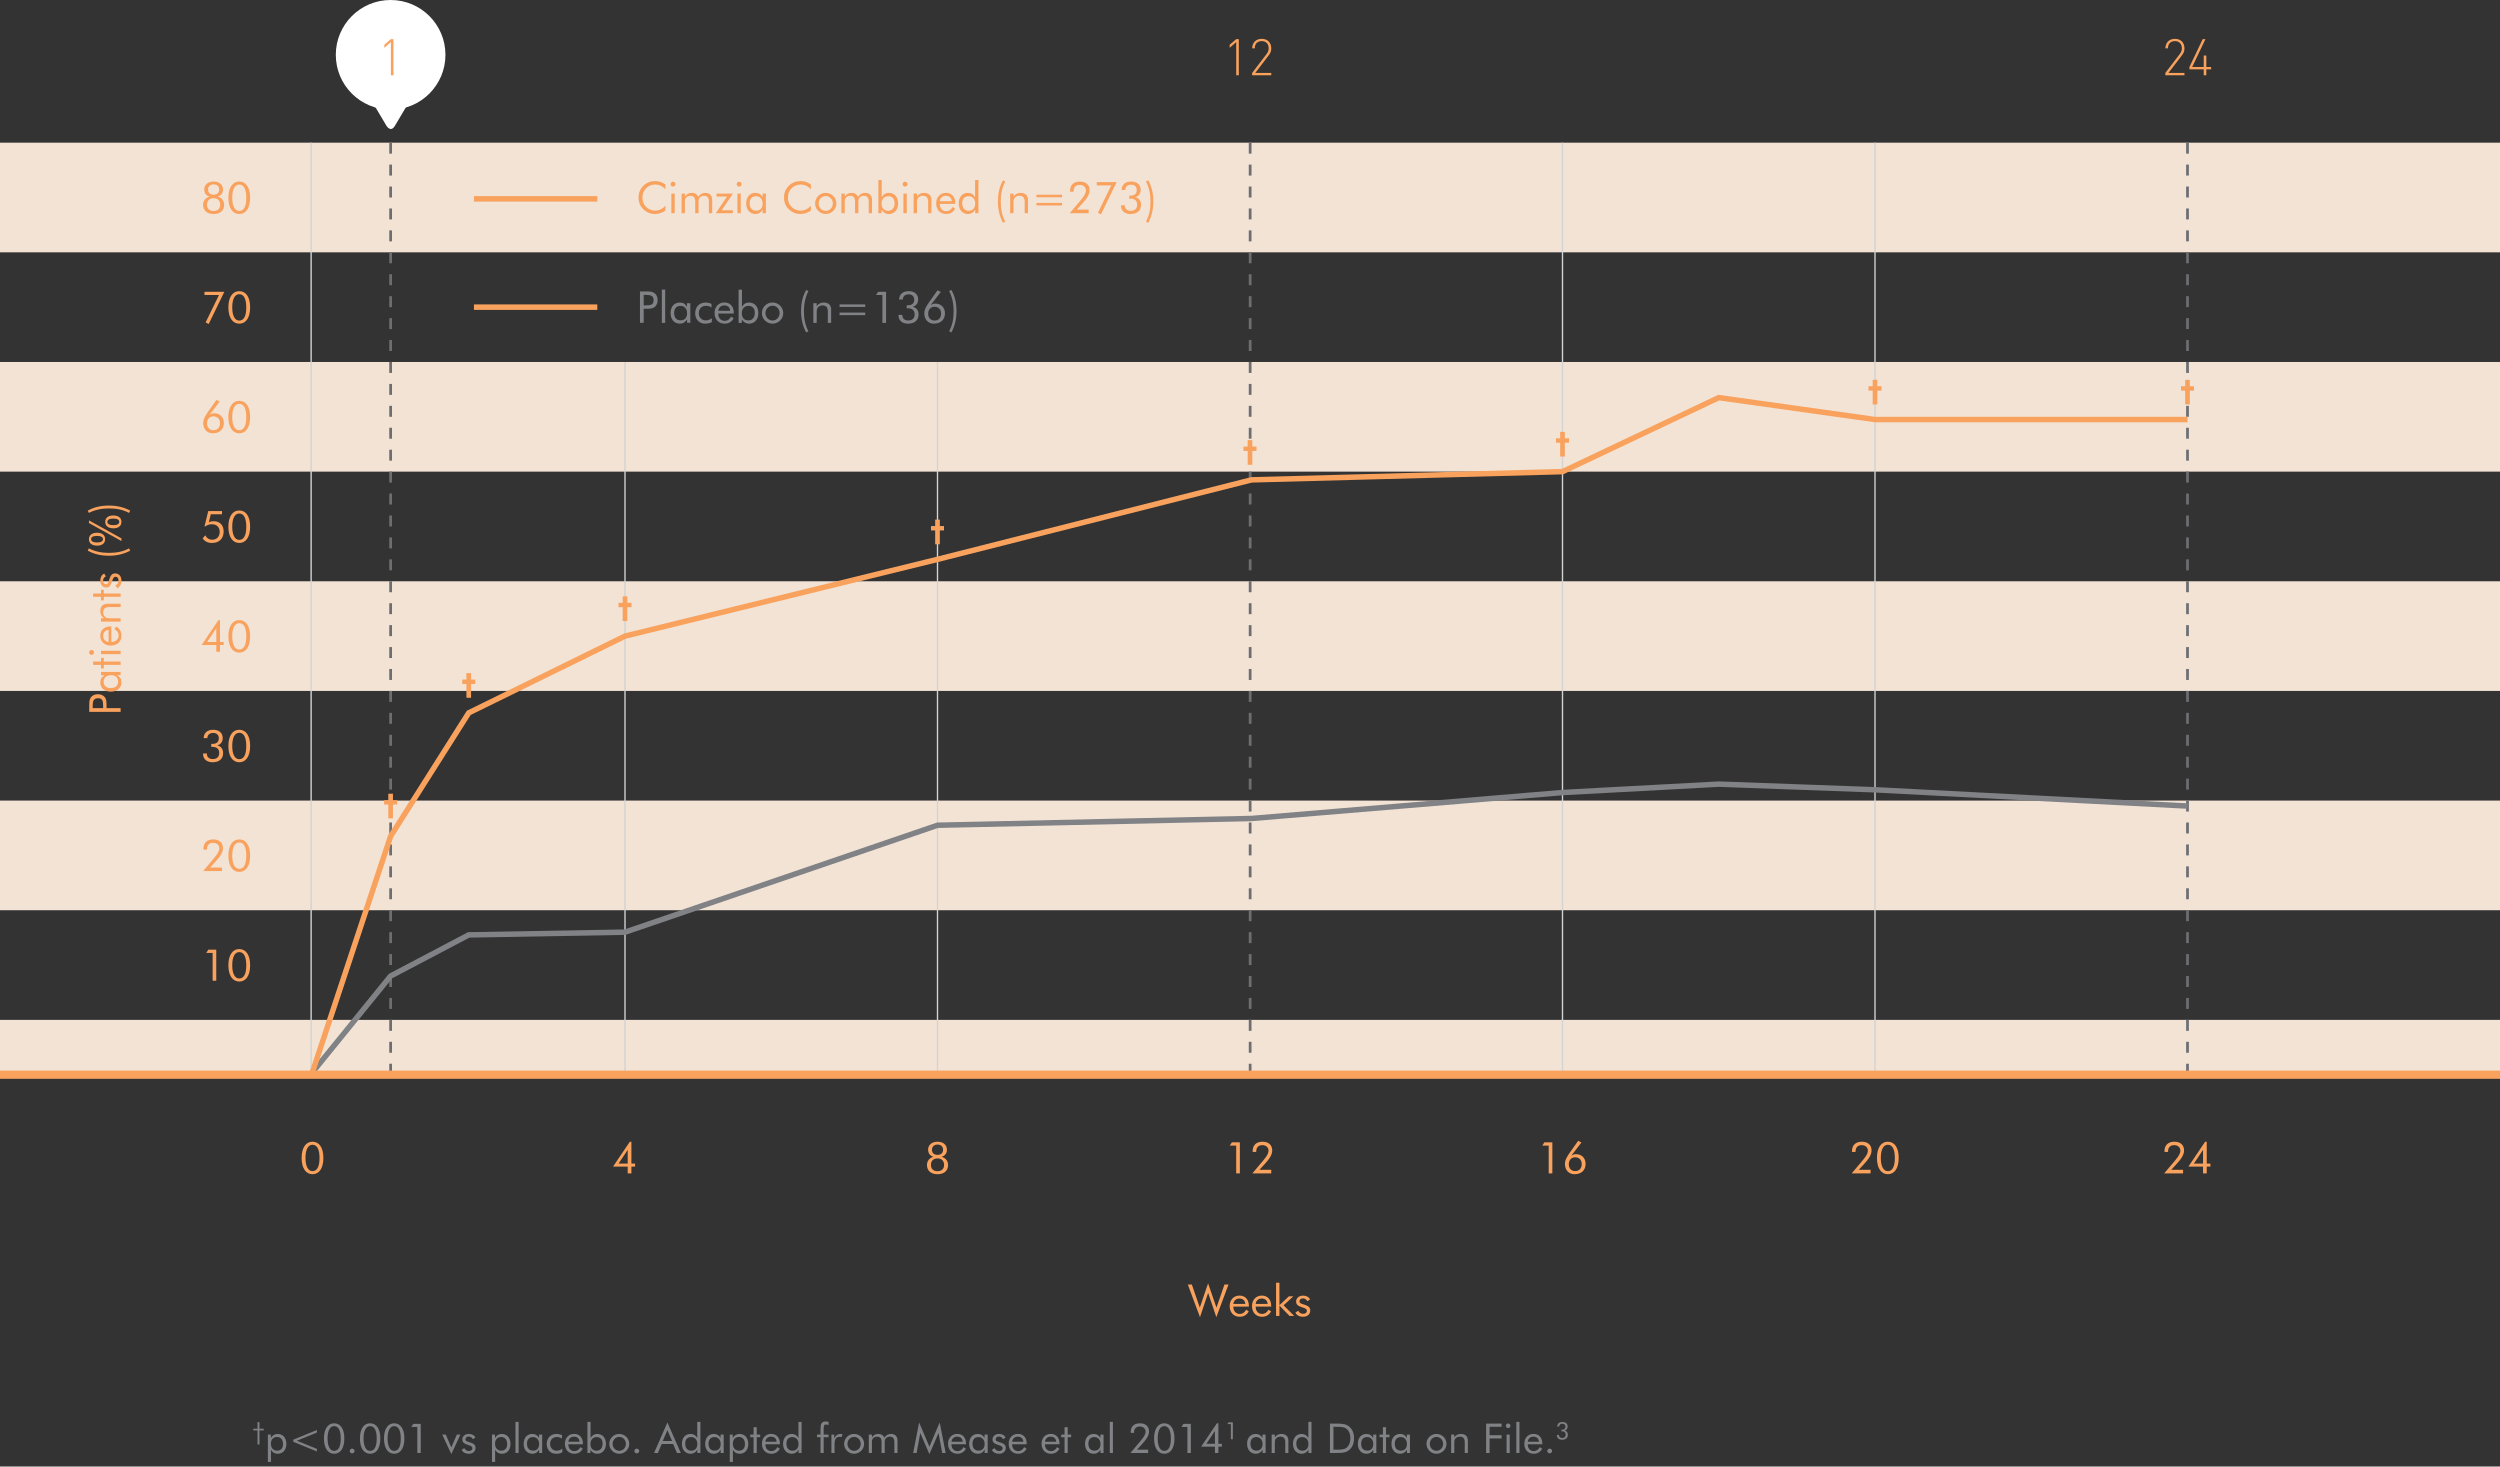 <?xml version="1.0" encoding="utf-8"?>
<!-- Generator: Adobe Illustrator 15.1.0, SVG Export Plug-In . SVG Version: 6.00 Build 0)  -->
<!DOCTYPE svg PUBLIC "-//W3C//DTD SVG 1.1//EN" "http://www.w3.org/Graphics/SVG/1.1/DTD/svg11.dtd">
<svg version="1.1" id="art" xmlns="http://www.w3.org/2000/svg" xmlns:xlink="http://www.w3.org/1999/xlink" x="0px" y="0px"
	 width="912px" height="535px" viewBox="0 0 912 535" enable-background="new 0 0 912 535" xml:space="preserve">
<rect x="0" y="0" width="912" height="535" fill="#333333" stroke="none"/>
<g>
	<defs>
		<rect id="SVGID_1_" x="-9" width="930" height="533.302"/>
	</defs>
	<clipPath id="SVGID_2_">
		<use xlink:href="#SVGID_1_"  overflow="visible"/>
	</clipPath>
	<rect y="372.05" clip-path="url(#SVGID_2_)" fill="#F3E3D5" width="912" height="20"/>
	<rect y="52.05" clip-path="url(#SVGID_2_)" fill="#F3E3D5" width="912" height="40"/>
	<rect y="132.05" clip-path="url(#SVGID_2_)" fill="#F3E3D5" width="912" height="40"/>
	<rect y="212.05" clip-path="url(#SVGID_2_)" fill="#F3E3D5" width="912" height="40"/>
	<rect y="292.05" clip-path="url(#SVGID_2_)" fill="#F3E3D5" width="912" height="40"/>
	<line clip-path="url(#SVGID_2_)" fill="none" stroke="#D1D3D4" stroke-width="0.5" x1="228" y1="132.05" x2="228" y2="392.05"/>
	<line clip-path="url(#SVGID_2_)" fill="none" stroke="#D1D3D4" stroke-width="0.5" x1="113.5" y1="52.05" x2="113.5" y2="392.05"/>
	<line clip-path="url(#SVGID_2_)" fill="none" stroke="#D1D3D4" stroke-width="0.5" x1="342" y1="132.05" x2="342" y2="392.05"/>
	<line clip-path="url(#SVGID_2_)" fill="none" stroke="#D1D3D4" stroke-width="0.5" x1="570" y1="52.05" x2="570" y2="392.05"/>
	<line clip-path="url(#SVGID_2_)" fill="none" stroke="#D1D3D4" stroke-width="0.5" x1="684" y1="52.05" x2="684" y2="392.05"/>
	<line clip-path="url(#SVGID_2_)" fill="none" stroke="#6D6E71" stroke-dasharray="4,4" x1="798" y1="52.05" x2="798" y2="392.05"/>
	
		<line clip-path="url(#SVGID_2_)" fill="none" stroke="#6D6E71" stroke-dasharray="4,4" x1="142.5" y1="52.05" x2="142.5" y2="392.05"/>
	
		<line clip-path="url(#SVGID_2_)" fill="none" stroke="#6D6E71" stroke-dasharray="4,4" x1="456.052" y1="52.05" x2="456.052" y2="392.05"/>
	<g clip-path="url(#SVGID_2_)">
		<defs>
			<rect id="SVGID_3_" x="-9" width="930" height="533.302"/>
		</defs>
		<clipPath id="SVGID_4_">
			<use xlink:href="#SVGID_3_"  overflow="visible"/>
		</clipPath>
		<path clip-path="url(#SVGID_4_)" fill="#F9A25E" d="M47.072,187.116l0.432-0.832c-2.288-1.232-4.864-1.856-7.728-1.856
			c-2.96,0-5.504,0.576-7.76,1.856l0.384,0.832c2.272-1.152,4.64-1.648,7.376-1.648C42.592,185.468,44.96,185.964,47.072,187.116
			 M41.344,188.044c-1.888,0-2.96,0.88-2.96,2.336s1.072,2.352,2.96,2.352c1.888,0,2.96-0.896,2.96-2.352
			S43.232,188.044,41.344,188.044 M43.504,190.38c0,0.752-0.752,1.2-2.16,1.2c-1.408,0-2.16-0.448-2.16-1.2
			c0-0.784,0.72-1.2,2.16-1.2C42.752,189.18,43.504,189.628,43.504,190.38 M37.568,196.7c0,0.752-0.752,1.2-2.16,1.2
			c-1.408,0-2.176-0.448-2.176-1.2c0-0.784,0.736-1.2,2.176-1.2C36.816,195.5,37.568,195.948,37.568,196.7 M35.408,194.348
			c-1.888,0-2.96,0.896-2.96,2.352s1.072,2.352,2.96,2.352c1.888,0,2.944-0.896,2.944-2.352S37.296,194.348,35.408,194.348
			 M44.304,197.373v-0.976l-11.856-6.56v0.96L44.304,197.373z M47.072,200.044c-2.112,1.152-4.48,1.648-7.296,1.648
			c-2.736,0-5.104-0.496-7.376-1.648l-0.384,0.832c2.256,1.28,4.8,1.856,7.76,1.856c2.864,0,5.44-0.624,7.728-1.856L47.072,200.044z
			 M42.8,214.604c1.008-0.56,1.504-1.488,1.504-2.816c0-1.584-0.944-2.608-2.272-2.608c-1.168,0-1.68,0.688-2.128,2.08
			c-0.384,1.184-0.48,1.84-1.232,1.84c-0.624,0-1.072-0.496-1.072-1.216c0-0.752,0.368-1.344,1.024-1.632l-0.608-0.992
			c-0.912,0.384-1.424,1.312-1.424,2.544c0,1.52,0.912,2.528,2.16,2.528c1.408,0,1.712-1.056,2.32-2.816
			c0.256-0.752,0.544-1.12,1.088-1.12c0.624,0,1.072,0.528,1.072,1.344s-0.368,1.424-1.136,1.824L42.8,214.604z M37.856,217.725H44
			v-1.216h-6.144v-1.344h-1.008v1.344h-2.88v1.216h2.88v1.312h1.008V217.725z M44,226.749v-1.216h-3.696
			c-0.784,0-1.376,0-1.888-0.416c-0.496-0.4-0.768-1.024-0.768-1.744c0-1.28,0.704-1.904,2.144-1.904H44v-1.216h-4.864
			c-1.616,0-2.544,1.024-2.544,2.688c0,1.12,0.432,1.984,1.36,2.592h-1.104v1.216H44z M39.616,229.82v4.352
			c-1.216-0.128-1.968-1.008-1.968-2.176C37.648,230.7,38.352,229.9,39.616,229.82 M40.608,228.508h-0.24
			c-2.368,0-3.792,1.344-3.792,3.44c0,2.08,1.568,3.568,3.824,3.568c2.336,0,3.904-1.472,3.904-3.648
			c0-1.472-0.656-2.592-1.952-3.312l-0.624,0.928c1.04,0.592,1.552,1.36,1.552,2.32c0,1.376-1.008,2.368-2.56,2.368h-0.112V228.508z
			 M33.408,238.908c0.512,0,0.896-0.4,0.896-0.896c0-0.496-0.384-0.896-0.88-0.896c-0.496,0-0.912,0.4-0.912,0.896
			C32.512,238.508,32.912,238.908,33.408,238.908 M44,237.404h-7.152v1.216H44V237.404z M37.856,242.555H44v-1.216h-6.144v-1.344
			h-1.008v1.344h-2.88v1.216h2.88v1.312h1.008V242.555z M40.496,246.299c1.648,0,2.592,0.896,2.592,2.336
			c0,1.52-0.976,2.384-2.704,2.384c-1.632,0-2.576-0.864-2.576-2.336C37.808,247.308,38.832,246.299,40.496,246.299 M36.848,245.115
			v1.216h1.344c-1.056,0.544-1.6,1.424-1.6,2.624c0,2,1.456,3.36,3.856,3.36c2.336,0,3.856-1.376,3.856-3.424
			c0-1.104-0.56-2.016-1.6-2.592H44v-1.184H36.848z M38.864,258.331v-1.04c0-1.184-0.032-2.112-0.576-2.88
			c-0.512-0.72-1.456-1.168-2.576-1.168s-2.064,0.448-2.576,1.168c-0.544,0.768-0.576,1.712-0.576,2.88v2.4H44v-1.36H38.864z
			 M37.632,258.331h-3.824v-0.656c0-1.983,0.32-2.959,1.984-2.959c1.584,0,1.84,0.992,1.84,2.959V258.331z"/>
		<g clip-path="url(#SVGID_4_)">
			<g>
				<defs>
					<rect id="SVGID_5_" x="65.592" y="105.218" width="34.656" height="13.984"/>
				</defs>
				<clipPath id="SVGID_6_">
					<use xlink:href="#SVGID_5_"  overflow="visible"/>
				</clipPath>
				<path clip-path="url(#SVGID_6_)" fill="#F9A25E" d="M87.296,118.074c2.4,0,3.952-2.128,3.952-5.936s-1.536-5.92-3.984-5.92
					c-2.384,0-3.951,2.144-3.951,5.92S84.88,118.074,87.296,118.074 M87.28,116.954c-1.584,0-2.561-1.728-2.561-4.832
					c0-3.088,0.977-4.8,2.561-4.8c1.664,0,2.56,1.648,2.56,4.832C89.84,115.322,88.944,116.954,87.28,116.954 M75.008,117.626
					l1.12,0.576l5.712-11.76h-7.248v1.184h5.296L75.008,117.626z"/>
			</g>
		</g>
		<g clip-path="url(#SVGID_4_)">
			<g>
				<defs>
					<rect id="SVGID_7_" x="65.08" y="65.218" width="35.168" height="13.856"/>
				</defs>
				<clipPath id="SVGID_8_">
					<use xlink:href="#SVGID_7_"  overflow="visible"/>
				</clipPath>
				<path clip-path="url(#SVGID_8_)" fill="#F9A25E" d="M87.296,78.074c2.4,0,3.952-2.128,3.952-5.936s-1.536-5.92-3.984-5.92
					c-2.384,0-3.951,2.144-3.951,5.92S84.88,78.074,87.296,78.074 M87.28,76.954c-1.584,0-2.561-1.728-2.561-4.832
					c0-3.088,0.977-4.8,2.561-4.8c1.664,0,2.56,1.648,2.56,4.832C89.84,75.322,88.944,76.954,87.28,76.954 M77.937,67.258
					c1.248,0,2.016,0.72,2.016,1.904c0,1.152-0.736,1.856-2.048,1.856c-1.28,0-2-0.72-2-1.856
					C75.904,67.994,76.672,67.258,77.937,67.258 M77.92,76.97c-1.536,0-2.399-0.88-2.399-2.304c0-1.44,0.896-2.352,2.399-2.352
					s2.4,0.896,2.4,2.352C80.32,76.09,79.456,76.97,77.92,76.97 M76.432,71.722c-1.504,0.416-2.352,1.536-2.352,3.04
					c0,1.984,1.424,3.312,3.856,3.312c2.447,0,3.84-1.296,3.84-3.344c0-1.472-0.849-2.576-2.353-3.008
					c1.232-0.368,1.937-1.296,1.937-2.528c0-1.776-1.296-2.976-3.424-2.976c-2.097,0-3.44,1.232-3.44,2.864
					C74.496,70.442,75.152,71.322,76.432,71.722"/>
			</g>
		</g>
		<g clip-path="url(#SVGID_4_)">
			<g>
				<defs>
					<rect id="SVGID_9_" x="64.936" y="185.218" width="35.312" height="13.856"/>
				</defs>
				<clipPath id="SVGID_10_">
					<use xlink:href="#SVGID_9_"  overflow="visible"/>
				</clipPath>
				<path clip-path="url(#SVGID_10_)" fill="#F9A25E" d="M87.296,198.074c2.4,0,3.952-2.128,3.952-5.936s-1.536-5.92-3.984-5.92
					c-2.384,0-3.951,2.144-3.951,5.92S84.88,198.074,87.296,198.074 M87.28,196.954c-1.584,0-2.561-1.728-2.561-4.832
					c0-3.088,0.977-4.8,2.561-4.8c1.664,0,2.56,1.648,2.56,4.832C89.84,195.322,88.944,196.954,87.28,196.954 M74.864,192.058
					c0.704-0.544,1.536-0.816,2.432-0.816c1.76,0,2.849,1.12,2.849,2.752c0,1.776-1.104,2.896-2.736,2.896
					c-1.12,0-2-0.56-2.512-1.616l-0.96,1.12c0.783,1.152,1.888,1.68,3.439,1.68c2.624,0,4.208-1.632,4.208-4.208
					c0-2.288-1.392-3.728-3.632-3.728c-0.64,0-1.232,0.128-1.776,0.416l0.721-2.944h4.096v-1.168h-5.024l-1.359,5.568
					L74.864,192.058z"/>
			</g>
		</g>
		<g clip-path="url(#SVGID_4_)">
			<g>
				<defs>
					<rect id="SVGID_11_" x="65.128" y="144.882" width="35.12" height="14.192"/>
				</defs>
				<clipPath id="SVGID_12_">
					<use xlink:href="#SVGID_11_"  overflow="visible"/>
				</clipPath>
				<path clip-path="url(#SVGID_12_)" fill="#F9A25E" d="M87.296,158.074c2.4,0,3.952-2.128,3.952-5.936s-1.536-5.92-3.984-5.92
					c-2.384,0-3.951,2.144-3.951,5.92S84.88,158.074,87.296,158.074 M87.28,156.954c-1.584,0-2.561-1.728-2.561-4.832
					c0-3.088,0.977-4.8,2.561-4.8c1.664,0,2.56,1.648,2.56,4.832C89.84,155.322,88.944,156.954,87.28,156.954 M75.536,154.442
					c0-1.504,0.928-2.544,2.288-2.544c1.52,0,2.432,0.976,2.432,2.528c0,1.52-0.943,2.512-2.352,2.512
					C76.464,156.938,75.536,155.994,75.536,154.442 M76.448,151.306l3.696-4.8l-1.185-0.624l-2.607,3.68
					c-1.265,1.792-2.225,3.12-2.225,4.768c0,2.24,1.408,3.744,3.504,3.744c2.496,0,4.032-1.488,4.032-3.776
					c0-2.096-1.408-3.536-3.456-3.536C77.568,150.762,77.008,150.938,76.448,151.306"/>
			</g>
		</g>
		<g clip-path="url(#SVGID_4_)">
			<g>
				<defs>
					<rect id="SVGID_13_" x="65.08" y="265.218" width="35.168" height="13.855"/>
				</defs>
				<clipPath id="SVGID_14_">
					<use xlink:href="#SVGID_13_"  overflow="visible"/>
				</clipPath>
				<path clip-path="url(#SVGID_14_)" fill="#F9A25E" d="M87.296,278.074c2.4,0,3.952-2.128,3.952-5.937
					c0-3.808-1.536-5.92-3.984-5.92c-2.384,0-3.951,2.145-3.951,5.92C83.312,275.914,84.88,278.074,87.296,278.074 M87.28,276.954
					c-1.584,0-2.561-1.729-2.561-4.832c0-3.088,0.977-4.8,2.561-4.8c1.664,0,2.56,1.647,2.56,4.832
					C89.84,275.322,88.944,276.954,87.28,276.954 M74.08,274.874v0.208c0,1.808,1.344,2.992,3.472,2.992
					c2.433,0,3.841-1.28,3.841-3.328c0-1.552-0.816-2.592-2.177-2.815c1.28-0.336,2.032-1.312,2.032-2.672
					c0-1.856-1.296-3.041-3.424-3.041c-2.208,0-3.44,1.104-3.536,3.057h1.344c0.064-1.232,0.832-1.904,2.16-1.904
					c1.264,0,2.032,0.768,2.032,1.952c0,1.344-0.8,2.048-2.384,2.048c-0.128,0-0.24-0.016-0.368-0.016v1.119
					c0.144-0.016,0.271-0.016,0.399-0.016c1.648,0,2.496,0.768,2.496,2.24c0,1.393-0.848,2.208-2.368,2.208
					c-1.312,0-2.128-0.736-2.128-1.904v-0.128H74.08z"/>
			</g>
		</g>
		<g clip-path="url(#SVGID_4_)">
			<g>
				<defs>
					<rect id="SVGID_15_" x="64.552" y="225.218" width="35.696" height="13.856"/>
				</defs>
				<clipPath id="SVGID_16_">
					<use xlink:href="#SVGID_15_"  overflow="visible"/>
				</clipPath>
				<path clip-path="url(#SVGID_16_)" fill="#F9A25E" d="M87.296,238.074c2.4,0,3.952-2.128,3.952-5.936s-1.536-5.92-3.984-5.92
					c-2.384,0-3.951,2.144-3.951,5.92S84.88,238.074,87.296,238.074 M87.28,236.954c-1.584,0-2.561-1.728-2.561-4.832
					c0-3.088,0.977-4.8,2.561-4.8c1.664,0,2.56,1.648,2.56,4.832C89.84,235.322,88.944,236.954,87.28,236.954 M78.912,237.77h1.344
					v-2.464H81.6v-1.104h-1.344v-7.984H79.68l-6.128,9.088h5.36V237.77z M78.912,234.202h-3.344l3.344-5.024V234.202z"/>
			</g>
		</g>
		<g clip-path="url(#SVGID_4_)">
			<g>
				<defs>
					<rect id="SVGID_17_" x="66.232" y="345.218" width="34.016" height="13.855"/>
				</defs>
				<clipPath id="SVGID_18_">
					<use xlink:href="#SVGID_17_"  overflow="visible"/>
				</clipPath>
				<path clip-path="url(#SVGID_18_)" fill="#F9A25E" d="M87.296,358.074c2.4,0,3.952-2.128,3.952-5.937
					c0-3.808-1.536-5.92-3.984-5.92c-2.384,0-3.951,2.145-3.951,5.92C83.312,355.914,84.88,358.074,87.296,358.074 M87.28,356.954
					c-1.584,0-2.561-1.729-2.561-4.832c0-3.088,0.977-4.8,2.561-4.8c1.664,0,2.56,1.647,2.56,4.832
					C89.84,355.322,88.944,356.954,87.28,356.954 M77.568,357.771h1.328v-11.328H76l-0.768,1.184h2.336V357.771z"/>
			</g>
		</g>
		<g clip-path="url(#SVGID_4_)">
			<g>
				<defs>
					<rect id="SVGID_19_" x="65.096" y="305.218" width="35.152" height="13.855"/>
				</defs>
				<clipPath id="SVGID_20_">
					<use xlink:href="#SVGID_19_"  overflow="visible"/>
				</clipPath>
				<path clip-path="url(#SVGID_20_)" fill="#F9A25E" d="M87.296,318.074c2.4,0,3.952-2.128,3.952-5.937
					c0-3.808-1.536-5.92-3.984-5.92c-2.384,0-3.951,2.145-3.951,5.92C83.312,315.914,84.88,318.074,87.296,318.074 M87.28,316.954
					c-1.584,0-2.561-1.729-2.561-4.832c0-3.088,0.977-4.8,2.561-4.8c1.664,0,2.56,1.647,2.56,4.832
					C89.84,315.322,88.944,316.954,87.28,316.954 M80.992,316.474h-4.336l1.792-1.936c1.84-2,2.896-3.504,2.896-5.152
					c0-1.968-1.312-3.168-3.552-3.168c-2.256,0-3.584,1.264-3.584,3.424c0,0.097,0.016,0.209,0.016,0.305h1.28v-0.128
					c0-1.521,0.8-2.353,2.24-2.353c1.376,0,2.256,0.848,2.256,2c0,1.488-1.424,3.008-3.488,5.44l-2.416,2.864h6.896V316.474z"/>
			</g>
		</g>
	</g>
	<polyline clip-path="url(#SVGID_2_)" fill="none" stroke="#808285" stroke-width="2" points="114,391.15 142.5,356.05 171,341.05 
		228,340.05 342,301.05 456.552,298.581 570,289.116 627,286.05 684,288.113 798.007,294.05 	"/>
	<polyline clip-path="url(#SVGID_2_)" fill="none" stroke="#F9A25E" stroke-width="2" points="113.5,392.55 142.5,305.05 
		171,260.05 228,232.05 342,204.05 456.552,175.05 570,172.05 627,145.05 684,153.05 798.007,153.05 	"/>
	<line clip-path="url(#SVGID_2_)" fill="none" stroke="#F9A25E" stroke-width="3" x1="0" y1="392.05" x2="912" y2="392.05"/>
	<g clip-path="url(#SVGID_2_)">
		<defs>
			<rect id="SVGID_21_" x="-9" width="930" height="533.302"/>
		</defs>
		<clipPath id="SVGID_22_">
			<use xlink:href="#SVGID_21_"  overflow="visible"/>
		</clipPath>
		<g clip-path="url(#SVGID_22_)">
			<g>
				<defs>
					<rect id="SVGID_23_" x="780.496" y="415.497" width="34.864" height="13.553"/>
				</defs>
				<clipPath id="SVGID_24_">
					<use xlink:href="#SVGID_23_"  overflow="visible"/>
				</clipPath>
				<path clip-path="url(#SVGID_24_)" fill="#F9A25E" d="M803.672,428.05h1.344v-2.464h1.345v-1.104h-1.345v-7.983h-0.575
					l-6.128,9.088h5.359V428.05z M803.672,424.481h-3.344l3.344-5.023V424.481z M796.392,426.755h-4.336l1.792-1.937
					c1.84-2,2.896-3.505,2.896-5.152c0-1.968-1.312-3.168-3.552-3.168c-2.257,0-3.584,1.265-3.584,3.425
					c0,0.096,0.016,0.207,0.016,0.303h1.28v-0.127c0-1.521,0.8-2.353,2.239-2.353c1.376,0,2.257,0.849,2.257,2
					c0,1.488-1.425,3.009-3.488,5.44l-2.416,2.863h6.896V426.755z"/>
			</g>
		</g>
		<g clip-path="url(#SVGID_22_)">
			<g>
				<defs>
					<rect id="SVGID_25_" x="666.496" y="415.497" width="35.152" height="13.856"/>
				</defs>
				<clipPath id="SVGID_26_">
					<use xlink:href="#SVGID_25_"  overflow="visible"/>
				</clipPath>
				<path clip-path="url(#SVGID_26_)" fill="#F9A25E" d="M688.696,428.354c2.399,0,3.952-2.129,3.952-5.937s-1.536-5.92-3.984-5.92
					c-2.384,0-3.952,2.144-3.952,5.92S686.28,428.354,688.696,428.354 M688.68,427.234c-1.584,0-2.56-1.728-2.56-4.832
					c0-3.089,0.976-4.8,2.56-4.8c1.664,0,2.561,1.647,2.561,4.832C691.24,425.603,690.344,427.234,688.68,427.234 M682.392,426.755
					h-4.336l1.792-1.937c1.84-2,2.896-3.505,2.896-5.152c0-1.968-1.312-3.168-3.552-3.168c-2.257,0-3.584,1.265-3.584,3.425
					c0,0.096,0.016,0.207,0.016,0.303h1.28v-0.127c0-1.521,0.8-2.353,2.239-2.353c1.376,0,2.257,0.849,2.257,2
					c0,1.488-1.425,3.009-3.488,5.44l-2.416,2.863h6.896V426.755z"/>
			</g>
		</g>
		<g clip-path="url(#SVGID_22_)">
			<g>
				<defs>
					<rect id="SVGID_27_" x="553.632" y="415.161" width="33.792" height="14.192"/>
				</defs>
				<clipPath id="SVGID_28_">
					<use xlink:href="#SVGID_27_"  overflow="visible"/>
				</clipPath>
				<path clip-path="url(#SVGID_28_)" fill="#F9A25E" d="M572.296,424.722c0-1.504,0.928-2.543,2.288-2.543
					c1.52,0,2.432,0.976,2.432,2.527c0,1.52-0.943,2.512-2.352,2.512C573.224,427.218,572.296,426.274,572.296,424.722
					 M573.208,421.586l3.696-4.8l-1.185-0.624l-2.607,3.681c-1.265,1.791-2.225,3.119-2.225,4.768c0,2.24,1.408,3.744,3.504,3.744
					c2.496,0,4.032-1.488,4.032-3.776c0-2.097-1.408-3.536-3.456-3.536C574.328,421.042,573.768,421.218,573.208,421.586
					 M564.968,428.05h1.328v-11.328H563.4l-0.769,1.185h2.336V428.05z"/>
			</g>
		</g>
		<g clip-path="url(#SVGID_22_)">
			<g>
				<defs>
					<rect id="SVGID_29_" x="439.632" y="415.497" width="33.472" height="13.553"/>
				</defs>
				<clipPath id="SVGID_30_">
					<use xlink:href="#SVGID_29_"  overflow="visible"/>
				</clipPath>
				<path clip-path="url(#SVGID_30_)" fill="#F9A25E" d="M463.752,426.755h-4.336l1.792-1.937c1.84-2,2.896-3.505,2.896-5.152
					c0-1.968-1.312-3.168-3.552-3.168c-2.256,0-3.584,1.265-3.584,3.425c0,0.096,0.017,0.207,0.017,0.303h1.279v-0.127
					c0-1.521,0.801-2.353,2.24-2.353c1.376,0,2.256,0.849,2.256,2c0,1.488-1.424,3.009-3.488,5.44l-2.416,2.863h6.896V426.755z
					 M450.968,428.05h1.328v-11.328H449.4l-0.769,1.185h2.336V428.05z"/>
			</g>
		</g>
		<g clip-path="url(#SVGID_22_)">
			<g>
				<defs>
					<rect id="SVGID_31_" x="329.16" y="415.497" width="25.696" height="13.856"/>
				</defs>
				<clipPath id="SVGID_32_">
					<use xlink:href="#SVGID_31_"  overflow="visible"/>
				</clipPath>
				<path clip-path="url(#SVGID_32_)" fill="#F9A25E" d="M342.016,417.538c1.248,0,2.017,0.721,2.017,1.904
					c0,1.152-0.736,1.855-2.048,1.855c-1.28,0-2-0.72-2-1.855C339.984,418.274,340.752,417.538,342.016,417.538 M342,427.25
					c-1.536,0-2.4-0.88-2.4-2.304c0-1.439,0.896-2.352,2.4-2.352s2.4,0.896,2.4,2.352C344.4,426.37,343.536,427.25,342,427.25
					 M340.512,422.002c-1.504,0.416-2.352,1.536-2.352,3.04c0,1.984,1.424,3.312,3.855,3.312c2.448,0,3.841-1.297,3.841-3.344
					c0-1.473-0.849-2.576-2.353-3.009c1.232-0.368,1.937-1.296,1.937-2.528c0-1.775-1.297-2.976-3.425-2.976
					c-2.096,0-3.439,1.231-3.439,2.864C338.576,420.722,339.232,421.603,340.512,422.002"/>
			</g>
		</g>
		<g clip-path="url(#SVGID_22_)">
			<g>
				<defs>
					<rect id="SVGID_33_" x="214.632" y="415.497" width="26.048" height="13.553"/>
				</defs>
				<clipPath id="SVGID_34_">
					<use xlink:href="#SVGID_33_"  overflow="visible"/>
				</clipPath>
				<path clip-path="url(#SVGID_34_)" fill="#F9A25E" d="M228.992,428.05h1.344v-2.464h1.344v-1.104h-1.344v-7.983h-0.576
					l-6.128,9.088h5.36V428.05z M228.992,424.481h-3.344l3.344-5.023V424.481z"/>
			</g>
		</g>
		<g clip-path="url(#SVGID_22_)">
			<g>
				<defs>
					<rect id="SVGID_35_" x="101.032" y="415.497" width="25.936" height="13.856"/>
				</defs>
				<clipPath id="SVGID_36_">
					<use xlink:href="#SVGID_35_"  overflow="visible"/>
				</clipPath>
				<path clip-path="url(#SVGID_36_)" fill="#F9A25E" d="M114.016,428.354c2.4,0,3.952-2.129,3.952-5.937s-1.536-5.92-3.983-5.92
					c-2.385,0-3.952,2.144-3.952,5.92S111.6,428.354,114.016,428.354 M114,427.234c-1.584,0-2.56-1.728-2.56-4.832
					c0-3.089,0.976-4.8,2.56-4.8c1.664,0,2.56,1.647,2.56,4.832C116.56,425.603,115.664,427.234,114,427.234"/>
			</g>
		</g>
		<path clip-path="url(#SVGID_22_)" fill="#F9A25E" d="M472.552,478.851c0.561,1.008,1.488,1.504,2.816,1.504
			c1.584,0,2.608-0.944,2.608-2.272c0-1.168-0.688-1.68-2.08-2.128c-1.185-0.384-1.84-0.479-1.84-1.232
			c0-0.623,0.495-1.071,1.216-1.071c0.752,0,1.344,0.368,1.632,1.023l0.992-0.607c-0.385-0.912-1.312-1.424-2.544-1.424
			c-1.521,0-2.528,0.911-2.528,2.159c0,1.408,1.056,1.713,2.816,2.32c0.752,0.256,1.119,0.544,1.119,1.088
			c0,0.624-0.527,1.072-1.344,1.072c-0.815,0-1.424-0.368-1.824-1.136L472.552,478.851z M465.512,480.05h1.217l0.016-3.775
			l3.68,3.775h1.712l-3.888-3.872l3.568-3.279h-1.632l-3.44,3.248l-0.016-8.208h-1.217V480.05z M462.424,475.666h-4.352
			c0.128-1.216,1.008-1.968,2.176-1.968C461.544,473.698,462.344,474.402,462.424,475.666 M463.736,476.658v-0.24
			c0-2.368-1.344-3.792-3.44-3.792c-2.08,0-3.567,1.568-3.567,3.824c0,2.336,1.472,3.904,3.647,3.904
			c1.473,0,2.592-0.656,3.312-1.952l-0.929-0.624c-0.592,1.04-1.359,1.552-2.319,1.552c-1.376,0-2.368-1.008-2.368-2.56v-0.112
			H463.736z M454.28,475.666h-4.353c0.129-1.216,1.009-1.968,2.177-1.968C453.4,473.698,454.2,474.402,454.28,475.666
			 M455.592,476.658v-0.24c0-2.368-1.344-3.792-3.439-3.792c-2.08,0-3.568,1.568-3.568,3.824c0,2.336,1.473,3.904,3.648,3.904
			c1.472,0,2.592-0.656,3.312-1.952l-0.928-0.624c-0.592,1.04-1.36,1.552-2.32,1.552c-1.376,0-2.368-1.008-2.368-2.56v-0.112
			H455.592z M433.32,468.61l4.432,11.888l2.977-8.848l2.991,8.848l4.433-11.888h-1.473l-2.911,8.416l-3.057-8.864l-3.023,8.864
			l-2.896-8.416H433.32z"/>
	</g>
	<polygon clip-path="url(#SVGID_2_)" fill="#F9A25E" points="142.153,298.05 142.847,298.05 142.847,293.002 144.375,293.002 
		144.375,292.402 142.847,292.402 142.847,290.05 142.153,290.05 142.153,292.402 140.625,292.402 140.625,293.002 142.153,293.002 
			"/>
	<polygon clip-path="url(#SVGID_2_)" fill="none" stroke="#F9A25E" points="142.153,298.05 142.847,298.05 142.847,293.002 
		144.375,293.002 144.375,292.402 142.847,292.402 142.847,290.05 142.153,290.05 142.153,292.402 140.625,292.402 140.625,293.002 
		142.153,293.002 	"/>
	<polygon clip-path="url(#SVGID_2_)" fill="#F9A25E" points="170.652,254.05 171.347,254.05 171.347,249.002 172.875,249.002 
		172.875,248.402 171.347,248.402 171.347,246.05 170.652,246.05 170.652,248.402 169.125,248.402 169.125,249.002 170.652,249.002 
			"/>
	<polygon clip-path="url(#SVGID_2_)" fill="none" stroke="#F9A25E" points="170.652,254.05 171.347,254.05 171.347,249.002 
		172.875,249.002 172.875,248.402 171.347,248.402 171.347,246.05 170.652,246.05 170.652,248.402 169.125,248.402 169.125,249.002 
		170.652,249.002 	"/>
	<polygon clip-path="url(#SVGID_2_)" fill="#F9A25E" points="227.652,226.05 228.347,226.05 228.347,221.002 229.875,221.002 
		229.875,220.402 228.347,220.402 228.347,218.05 227.652,218.05 227.652,220.402 226.125,220.402 226.125,221.002 227.652,221.002 
			"/>
	<polygon clip-path="url(#SVGID_2_)" fill="none" stroke="#F9A25E" points="227.652,226.05 228.347,226.05 228.347,221.002 
		229.875,221.002 229.875,220.402 228.347,220.402 228.347,218.05 227.652,218.05 227.652,220.402 226.125,220.402 226.125,221.002 
		227.652,221.002 	"/>
	<polygon clip-path="url(#SVGID_2_)" fill="#F9A25E" points="341.652,198.05 342.347,198.05 342.347,193.002 343.875,193.002 
		343.875,192.402 342.347,192.402 342.347,190.05 341.652,190.05 341.652,192.402 340.125,192.402 340.125,193.002 341.652,193.002 
			"/>
	<polygon clip-path="url(#SVGID_2_)" fill="none" stroke="#F9A25E" points="341.652,198.05 342.347,198.05 342.347,193.002 
		343.875,193.002 343.875,192.402 342.347,192.402 342.347,190.05 341.652,190.05 341.652,192.402 340.125,192.402 340.125,193.002 
		341.652,193.002 	"/>
	<polygon clip-path="url(#SVGID_2_)" fill="#F9A25E" points="455.652,169.05 456.347,169.05 456.347,164.002 457.875,164.002 
		457.875,163.402 456.347,163.402 456.347,161.05 455.652,161.05 455.652,163.402 454.125,163.402 454.125,164.002 455.652,164.002 
			"/>
	<polygon clip-path="url(#SVGID_2_)" fill="none" stroke="#F9A25E" points="455.652,169.05 456.347,169.05 456.347,164.002 
		457.875,164.002 457.875,163.402 456.347,163.402 456.347,161.05 455.652,161.05 455.652,163.402 454.125,163.402 454.125,164.002 
		455.652,164.002 	"/>
	<polygon clip-path="url(#SVGID_2_)" fill="#F9A25E" points="569.652,166.05 570.347,166.05 570.347,161.002 571.875,161.002 
		571.875,160.402 570.347,160.402 570.347,158.05 569.652,158.05 569.652,160.402 568.125,160.402 568.125,161.002 569.652,161.002 
			"/>
	<polygon clip-path="url(#SVGID_2_)" fill="none" stroke="#F9A25E" points="569.652,166.05 570.347,166.05 570.347,161.002 
		571.875,161.002 571.875,160.402 570.347,160.402 570.347,158.05 569.652,158.05 569.652,160.402 568.125,160.402 568.125,161.002 
		569.652,161.002 	"/>
	<polygon clip-path="url(#SVGID_2_)" fill="#F9A25E" points="683.653,147.05 684.347,147.05 684.347,142.002 685.875,142.002 
		685.875,141.402 684.347,141.402 684.347,139.05 683.653,139.05 683.653,141.402 682.125,141.402 682.125,142.002 683.653,142.002 
			"/>
	<polygon clip-path="url(#SVGID_2_)" fill="none" stroke="#F9A25E" points="683.653,147.05 684.347,147.05 684.347,142.002 
		685.875,142.002 685.875,141.402 684.347,141.402 684.347,139.05 683.653,139.05 683.653,141.402 682.125,141.402 682.125,142.002 
		683.653,142.002 	"/>
	<polygon clip-path="url(#SVGID_2_)" fill="#F9A25E" points="797.653,147.05 798.347,147.05 798.347,142.002 799.875,142.002 
		799.875,141.402 798.347,141.402 798.347,139.05 797.653,139.05 797.653,141.402 796.125,141.402 796.125,142.002 797.653,142.002 
			"/>
	<polygon clip-path="url(#SVGID_2_)" fill="none" stroke="#F9A25E" points="797.653,147.05 798.347,147.05 798.347,142.002 
		799.875,142.002 799.875,141.402 798.347,141.402 798.347,139.05 797.653,139.05 797.653,141.402 796.125,141.402 796.125,142.002 
		797.653,142.002 	"/>
	<g clip-path="url(#SVGID_2_)">
		<defs>
			<rect id="SVGID_37_" x="-9" width="930" height="533.302"/>
		</defs>
		<clipPath id="SVGID_38_">
			<use xlink:href="#SVGID_37_"  overflow="visible"/>
		</clipPath>
		<path clip-path="url(#SVGID_38_)" fill="#F9A25E" d="M463.756,27.447v-0.832h-5.846l4.938-6.457
			c0.666-0.869,0.907-1.554,0.907-2.535c0-2.09-1.369-3.459-3.478-3.459c-2.184,0-3.479,1.498-3.479,3.459h0.943
			c0-1.849,1.166-2.626,2.535-2.626c1.591,0,2.533,1.054,2.533,2.626c0,0.759-0.222,1.388-0.739,2.054l-5.291,6.938v0.832H463.756z
			 M451.916,27.447V14.275h-0.943l-2.387,2.054v1.128l2.387-2.109v12.099H451.916z"/>
		<path clip-path="url(#SVGID_38_)" fill="#F9A25E" d="M806.621,25.284v-0.833h-1.758V20.27h-0.943v4.181h-4.218l4.847-10.175
			h-0.999l-4.847,10.175v0.833h5.217v2.164h0.943v-2.164H806.621z M796.89,27.447v-0.832h-5.846l4.94-6.457
			c0.666-0.869,0.905-1.554,0.905-2.535c0-2.09-1.368-3.459-3.478-3.459c-2.183,0-3.479,1.498-3.479,3.459h0.943
			c0-1.849,1.166-2.626,2.535-2.626c1.591,0,2.535,1.054,2.535,2.626c0,0.759-0.223,1.388-0.74,2.054l-5.291,6.938v0.832H796.89z"/>
		<path clip-path="url(#SVGID_38_)" fill="#F9A25E" d="M418.05,80.842l0.832,0.432c1.232-2.288,1.856-4.864,1.856-7.728
			c0-2.96-0.576-5.504-1.856-7.76l-0.832,0.384c1.152,2.272,1.648,4.64,1.648,7.376C419.698,76.362,419.202,78.73,418.05,80.842
			 M408.946,74.874v0.208c0,1.808,1.344,2.992,3.472,2.992c2.432,0,3.84-1.28,3.84-3.328c0-1.552-0.815-2.592-2.176-2.816
			c1.28-0.336,2.032-1.312,2.032-2.672c0-1.856-1.296-3.04-3.424-3.04c-2.208,0-3.44,1.104-3.536,3.056h1.344
			c0.064-1.232,0.832-1.904,2.16-1.904c1.264,0,2.032,0.768,2.032,1.952c0,1.344-0.801,2.048-2.385,2.048
			c-0.128,0-0.239-0.016-0.367-0.016v1.12c0.144-0.016,0.271-0.016,0.399-0.016c1.648,0,2.496,0.768,2.496,2.24
			c0,1.392-0.848,2.208-2.368,2.208c-1.312,0-2.128-0.736-2.128-1.904v-0.128H408.946z M400.514,77.626l1.12,0.576l5.712-11.76
			h-7.248v1.184h5.297L400.514,77.626z M397.138,76.474h-4.336l1.792-1.936c1.84-2,2.896-3.504,2.896-5.152
			c0-1.968-1.312-3.168-3.552-3.168c-2.257,0-3.584,1.264-3.584,3.424c0,0.096,0.016,0.208,0.016,0.304h1.28v-0.128
			c0-1.52,0.8-2.352,2.239-2.352c1.376,0,2.257,0.848,2.257,2c0,1.488-1.424,3.008-3.488,5.44l-2.416,2.864h6.896V76.474z
			 M387.443,74.042h-9.36v0.912h9.36V74.042z M387.443,71.05h-9.36v0.912h9.36V71.05z M368.515,77.77h1.217v-3.696
			c0-0.784,0-1.376,0.416-1.888c0.399-0.496,1.023-0.768,1.743-0.768c1.28,0,1.904,0.704,1.904,2.144v4.208h1.216v-4.864
			c0-1.616-1.023-2.544-2.688-2.544c-1.12,0-1.984,0.432-2.592,1.36v-1.104h-1.217V77.77z M366.723,80.842
			c-1.151-2.112-1.647-4.48-1.647-7.296c0-2.736,0.496-5.104,1.647-7.376l-0.832-0.384c-1.279,2.256-1.855,4.8-1.855,7.76
			c0,2.864,0.624,5.44,1.855,7.728L366.723,80.842z M355.747,74.234c0,1.696-0.928,2.656-2.4,2.656
			c-1.424,0-2.319-1.024-2.319-2.816c0-1.584,0.88-2.496,2.304-2.496C354.771,71.578,355.747,72.618,355.747,74.234 M356.931,65.658
			h-1.216v6.304c-0.544-1.056-1.424-1.6-2.607-1.6c-2,0-3.376,1.456-3.376,3.856c0,2.336,1.376,3.856,3.424,3.856
			c1.104,0,2.032-0.576,2.592-1.6v1.296h1.184V65.658z M347.203,73.386h-4.352c0.128-1.216,1.008-1.968,2.176-1.968
			C346.323,71.418,347.123,72.122,347.203,73.386 M348.515,74.378v-0.24c0-2.368-1.344-3.792-3.439-3.792
			c-2.08,0-3.568,1.568-3.568,3.824c0,2.336,1.473,3.904,3.648,3.904c1.472,0,2.592-0.656,3.312-1.952l-0.928-0.624
			c-0.592,1.04-1.36,1.552-2.32,1.552c-1.376,0-2.367-1.008-2.367-2.56v-0.112H348.515z M333.299,77.77h1.216v-3.696
			c0-0.784,0-1.376,0.416-1.888c0.4-0.496,1.024-0.768,1.744-0.768c1.28,0,1.904,0.704,1.904,2.144v4.208h1.216v-4.864
			c0-1.616-1.023-2.544-2.688-2.544c-1.12,0-1.984,0.432-2.593,1.36v-1.104h-1.216V77.77z M329.283,67.178
			c0,0.512,0.4,0.896,0.896,0.896c0.496,0,0.896-0.384,0.896-0.88s-0.4-0.912-0.896-0.912
			C329.684,66.282,329.283,66.682,329.283,67.178 M329.571,77.77h1.216v-7.152h-1.216V77.77z M321.604,74.234
			c0-1.616,0.991-2.656,2.432-2.656c1.424,0,2.304,0.912,2.304,2.496c0,1.792-0.912,2.816-2.336,2.816
			C322.532,76.89,321.604,75.93,321.604,74.234 M320.437,65.658V77.77h1.168v-1.296c0.56,1.024,1.504,1.6,2.607,1.6
			c2.048,0,3.424-1.52,3.424-3.856c0-2.4-1.376-3.856-3.376-3.856c-1.184,0-2.063,0.544-2.607,1.6v-6.304H320.437z M316.9,77.77
			h1.216v-4.864c0-1.616-0.96-2.544-2.544-2.544c-1.088,0-1.92,0.464-2.544,1.456c-0.416-0.96-1.248-1.456-2.4-1.456
			c-1.072,0-1.888,0.448-2.464,1.36v-1.104h-1.216v7.152h1.216v-3.696c0-0.176-0.016-0.352-0.016-0.512
			c0-0.544,0.063-0.992,0.367-1.376c0.385-0.496,0.977-0.768,1.633-0.768c1.216,0,1.775,0.704,1.775,2.144v4.208h1.216v-3.696
			c0-0.16-0.016-0.304-0.016-0.448c0-0.592,0.08-1.04,0.384-1.44c0.385-0.496,0.96-0.768,1.616-0.768
			c1.216,0,1.776,0.704,1.776,2.144V77.77z M298.645,74.218c0-1.52,1.151-2.704,2.592-2.704c1.424,0,2.576,1.184,2.576,2.704
			s-1.152,2.704-2.576,2.704S298.645,75.738,298.645,74.218 M297.348,74.218c0,1.04,0.385,1.968,1.137,2.72
			c0.735,0.736,1.695,1.136,2.752,1.136c1.04,0,2-0.416,2.752-1.152c0.735-0.72,1.136-1.664,1.136-2.704s-0.4-2-1.136-2.72
			c-0.752-0.736-1.696-1.136-2.752-1.136c-1.057,0-2.017,0.384-2.752,1.12C297.732,72.218,297.348,73.178,297.348,74.218
			 M295.812,69.066V67.29c-1.185-0.816-2.4-1.232-3.761-1.232c-1.68,0-3.088,0.56-4.256,1.68c-1.2,1.168-1.792,2.592-1.792,4.368
			c0,2.032,0.912,3.76,2.576,4.912c0.992,0.688,2.16,1.056,3.376,1.056c1.392,0,2.72-0.432,3.856-1.248v-1.808
			c-1.04,1.216-2.305,1.808-3.744,1.808c-1.553,0-2.944-0.736-3.856-2.032c-0.528-0.752-0.784-1.648-0.784-2.704
			c0-1.344,0.433-2.464,1.312-3.376c0.848-0.88,2.063-1.392,3.264-1.392C293.492,67.322,294.708,67.866,295.812,69.066
			 M278.212,74.266c0,1.648-0.896,2.592-2.336,2.592c-1.52,0-2.384-0.976-2.384-2.704c0-1.632,0.864-2.576,2.336-2.576
			C277.204,71.578,278.212,72.602,278.212,74.266 M279.396,70.618h-1.217v1.344c-0.544-1.056-1.424-1.6-2.624-1.6
			c-2,0-3.359,1.456-3.359,3.856c0,2.336,1.376,3.856,3.424,3.856c1.104,0,2.016-0.56,2.592-1.6v1.296h1.185V70.618z
			 M268.725,67.178c0,0.512,0.4,0.896,0.896,0.896s0.896-0.384,0.896-0.88s-0.4-0.912-0.896-0.912S268.725,66.682,268.725,67.178
			 M269.013,77.77h1.217v-7.152h-1.217V77.77z M261.125,77.77h6.224v-1.072h-4.063l4.096-6.08h-6v1.072h3.84L261.125,77.77z
			 M258.597,77.77h1.217v-4.864c0-1.616-0.96-2.544-2.544-2.544c-1.089,0-1.921,0.464-2.545,1.456
			c-0.416-0.96-1.247-1.456-2.399-1.456c-1.072,0-1.888,0.448-2.464,1.36v-1.104h-1.216v7.152h1.216v-3.696
			c0-0.176-0.017-0.352-0.017-0.512c0-0.544,0.064-0.992,0.368-1.376c0.384-0.496,0.977-0.768,1.632-0.768
			c1.217,0,1.776,0.704,1.776,2.144v4.208h1.216v-3.696c0-0.16-0.016-0.304-0.016-0.448c0-0.592,0.08-1.04,0.384-1.44
			c0.384-0.496,0.96-0.768,1.616-0.768c1.216,0,1.775,0.704,1.775,2.144V77.77z M244.629,67.178c0,0.512,0.4,0.896,0.896,0.896
			s0.896-0.384,0.896-0.88s-0.399-0.912-0.896-0.912S244.629,66.682,244.629,67.178 M244.917,77.77h1.216v-7.152h-1.216V77.77z
			 M242.741,69.066V67.29c-1.185-0.816-2.4-1.232-3.76-1.232c-1.681,0-3.088,0.56-4.257,1.68c-1.199,1.168-1.792,2.592-1.792,4.368
			c0,2.032,0.912,3.76,2.576,4.912c0.992,0.688,2.16,1.056,3.376,1.056c1.393,0,2.721-0.432,3.856-1.248v-1.808
			c-1.04,1.216-2.304,1.808-3.744,1.808c-1.552,0-2.944-0.736-3.856-2.032c-0.527-0.752-0.783-1.648-0.783-2.704
			c0-1.344,0.432-2.464,1.312-3.376c0.849-0.88,2.064-1.392,3.264-1.392C240.421,67.322,241.637,67.866,242.741,69.066"/>
		<path clip-path="url(#SVGID_38_)" fill="#808285" d="M346.243,120.842l0.832,0.432c1.231-2.288,1.855-4.864,1.855-7.728
			c0-2.96-0.575-5.504-1.855-7.76l-0.832,0.384c1.152,2.272,1.647,4.64,1.647,7.376C347.891,116.362,347.396,118.73,346.243,120.842
			 M338.595,114.442c0-1.504,0.929-2.544,2.288-2.544c1.521,0,2.433,0.976,2.433,2.528c0,1.52-0.944,2.512-2.353,2.512
			C339.523,116.938,338.595,115.994,338.595,114.442 M339.507,111.306l3.696-4.8l-1.184-0.624l-2.608,3.68
			c-1.264,1.792-2.224,3.12-2.224,4.768c0,2.24,1.407,3.744,3.504,3.744c2.496,0,4.031-1.488,4.031-3.776
			c0-2.096-1.407-3.536-3.455-3.536C340.627,110.762,340.067,110.938,339.507,111.306 M327.779,114.874v0.208
			c0,1.808,1.344,2.992,3.472,2.992c2.433,0,3.84-1.28,3.84-3.328c0-1.552-0.815-2.592-2.176-2.816
			c1.28-0.336,2.032-1.312,2.032-2.672c0-1.856-1.296-3.04-3.424-3.04c-2.208,0-3.44,1.104-3.536,3.056h1.344
			c0.064-1.232,0.832-1.904,2.16-1.904c1.264,0,2.032,0.768,2.032,1.952c0,1.344-0.801,2.048-2.385,2.048
			c-0.128,0-0.239-0.016-0.367-0.016v1.12c0.144-0.016,0.271-0.016,0.399-0.016c1.648,0,2.496,0.768,2.496,2.24
			c0,1.392-0.848,2.208-2.368,2.208c-1.312,0-2.128-0.736-2.128-1.904v-0.128H327.779z M321.907,117.77h1.328v-11.328h-2.896
			l-0.768,1.184h2.336V117.77z M315.636,114.042h-9.359v0.912h9.359V114.042z M315.636,111.05h-9.359v0.912h9.359V111.05z
			 M296.708,117.77h1.216v-3.696c0-0.784,0-1.376,0.416-1.888c0.4-0.496,1.024-0.768,1.744-0.768c1.28,0,1.904,0.704,1.904,2.144
			v4.208h1.216v-4.864c0-1.616-1.024-2.544-2.688-2.544c-1.119,0-1.983,0.432-2.592,1.36v-1.104h-1.216V117.77z M294.916,120.842
			c-1.152-2.112-1.647-4.48-1.647-7.296c0-2.736,0.495-5.104,1.647-7.376l-0.832-0.384c-1.28,2.256-1.855,4.8-1.855,7.76
			c0,2.864,0.624,5.44,1.855,7.728L294.916,120.842z M279.236,114.218c0-1.52,1.151-2.704,2.592-2.704
			c1.424,0,2.576,1.184,2.576,2.704s-1.152,2.704-2.576,2.704S279.236,115.738,279.236,114.218 M277.94,114.218
			c0,1.04,0.384,1.968,1.136,2.72c0.736,0.736,1.696,1.136,2.752,1.136c1.04,0,2-0.416,2.752-1.152
			c0.736-0.72,1.136-1.664,1.136-2.704s-0.399-2-1.136-2.72c-0.752-0.736-1.696-1.136-2.752-1.136s-2.016,0.384-2.752,1.12
			C278.324,112.218,277.94,113.178,277.94,114.218 M270.612,114.234c0-1.616,0.992-2.656,2.432-2.656
			c1.424,0,2.304,0.912,2.304,2.496c0,1.792-0.911,2.816-2.336,2.816C271.54,116.89,270.612,115.93,270.612,114.234
			 M269.444,105.658v12.112h1.168v-1.296c0.56,1.024,1.504,1.6,2.607,1.6c2.049,0,3.425-1.52,3.425-3.856
			c0-2.4-1.376-3.856-3.376-3.856c-1.185,0-2.064,0.544-2.608,1.6v-6.304H269.444z M266.372,113.386h-4.352
			c0.128-1.216,1.008-1.968,2.176-1.968C265.492,111.418,266.292,112.122,266.372,113.386 M267.684,114.378v-0.24
			c0-2.368-1.344-3.792-3.439-3.792c-2.08,0-3.568,1.568-3.568,3.824c0,2.336,1.473,3.904,3.648,3.904
			c1.472,0,2.592-0.656,3.312-1.952l-0.928-0.624c-0.592,1.04-1.36,1.552-2.32,1.552c-1.376,0-2.367-1.008-2.367-2.56v-0.112
			H267.684z M259.686,116.074c-0.752,0.544-1.44,0.816-2.208,0.816c-1.488,0-2.561-1.152-2.561-2.592
			c0-1.696,1.088-2.752,2.656-2.752c0.704,0,1.376,0.224,1.983,0.624v-1.312c-0.655-0.32-1.424-0.496-2.224-0.496
			c-2.144,0-3.728,1.568-3.728,3.904c0,2.256,1.456,3.808,3.68,3.808c0.928,0,1.744-0.192,2.4-0.576V116.074z M250.646,114.266
			c0,1.648-0.896,2.592-2.337,2.592c-1.52,0-2.384-0.976-2.384-2.704c0-1.632,0.864-2.576,2.336-2.576
			C249.637,111.578,250.646,112.602,250.646,114.266 M251.829,110.618h-1.216v1.344c-0.544-1.056-1.424-1.6-2.624-1.6
			c-2,0-3.36,1.456-3.36,3.856c0,2.336,1.376,3.856,3.424,3.856c1.104,0,2.017-0.56,2.593-1.6v1.296h1.184V110.618z M241.445,117.77
			h1.216v-12.112h-1.216V117.77z M234.821,112.634h1.04c1.184,0,2.111-0.032,2.88-0.576c0.72-0.512,1.168-1.456,1.168-2.576
			c0-1.12-0.448-2.064-1.168-2.576c-0.769-0.544-1.712-0.576-2.88-0.576h-2.4v11.44h1.36V112.634z M234.821,111.402v-3.824h0.656
			c1.983,0,2.96,0.32,2.96,1.984c0,1.584-0.992,1.84-2.96,1.84H234.821z"/>
	</g>
	
		<line clip-path="url(#SVGID_2_)" fill="none" stroke="#F9A25E" stroke-width="2" x1="172.894" y1="72.55" x2="217.894" y2="72.55"/>
	
		<line clip-path="url(#SVGID_2_)" fill="none" stroke="#F9A25E" stroke-width="2" x1="172.894" y1="112.05" x2="217.894" y2="112.05"/>
	<g clip-path="url(#SVGID_2_)">
		<defs>
			<rect id="SVGID_39_" x="-9" width="930" height="533.302"/>
		</defs>
		<clipPath id="SVGID_40_">
			<use xlink:href="#SVGID_39_"  overflow="visible"/>
		</clipPath>
		<path clip-path="url(#SVGID_40_)" fill="#FFFFFF" d="M142.5,40c11.046,0,20-8.954,20-20c0-11.046-8.954-20-20-20s-20,8.954-20,20
			C122.5,31.046,131.454,40,142.5,40"/>
		<path clip-path="url(#SVGID_40_)" fill="#FFFFFF" d="M140.991,45.903c0,0,1.531,2.58,3.062,0l4.911-8.273
			c0,0,1.531-2.58-1.469-2.58h-9.946c0,0-3,0-1.468,2.58L140.991,45.903z"/>
	</g>
	<polygon clip-path="url(#SVGID_2_)" fill="#F9A25E" points="143.536,27.447 143.536,14.275 142.593,14.275 140.206,16.33 
		140.206,17.458 142.593,15.349 142.593,27.447 	"/>
	<g clip-path="url(#SVGID_2_)">
		<defs>
			<rect id="SVGID_41_" x="-9" width="930" height="533.302"/>
		</defs>
		<clipPath id="SVGID_42_">
			<use xlink:href="#SVGID_41_"  overflow="visible"/>
		</clipPath>
		<path clip-path="url(#SVGID_42_)" fill="#808285" d="M567.948,523.47v0.114c0,0.988,0.734,1.634,1.897,1.634
			c1.329,0,2.099-0.698,2.099-1.818c0-0.849-0.446-1.417-1.189-1.538c0.7-0.184,1.11-0.718,1.11-1.461c0-1.015-0.707-1.66-1.87-1.66
			c-1.207,0-1.881,0.602-1.934,1.669h0.735c0.035-0.673,0.454-1.041,1.18-1.041c0.691,0,1.111,0.42,1.111,1.067
			c0,0.734-0.438,1.119-1.303,1.119c-0.07,0-0.131-0.008-0.201-0.008v0.611c0.078-0.01,0.147-0.01,0.218-0.01
			c0.901,0,1.364,0.421,1.364,1.226c0,0.761-0.463,1.207-1.294,1.207c-0.717,0-1.163-0.402-1.163-1.041v-0.07H567.948z
			 M564.453,529.328c0,0.479,0.374,0.854,0.869,0.854c0.493,0,0.884-0.375,0.884-0.854c0-0.48-0.391-0.869-0.884-0.869
			C564.842,528.459,564.453,528.848,564.453,529.328 M561.408,525.938h-4.082c0.12-1.141,0.944-1.847,2.041-1.847
			C560.582,524.092,561.333,524.753,561.408,525.938 M562.636,526.867v-0.226c0-2.22-1.258-3.553-3.224-3.553
			c-1.951,0-3.344,1.468-3.344,3.583c0,2.191,1.378,3.66,3.419,3.66c1.381,0,2.43-0.614,3.104-1.829l-0.869-0.585
			c-0.554,0.975-1.274,1.456-2.175,1.456c-1.291,0-2.221-0.946-2.221-2.402v-0.104H562.636z M553.158,530.047h1.138v-11.353h-1.138
			V530.047z M549.333,520.118c0,0.479,0.375,0.839,0.839,0.839s0.839-0.36,0.839-0.824c0-0.465-0.375-0.854-0.839-0.854
			S549.333,519.653,549.333,520.118 M549.603,530.047h1.139v-6.703h-1.139V530.047z M542.133,530.047h1.273v-5.295h4.38v-1.183
			h-4.38v-3.077h4.38v-1.168h-5.653V530.047z M529.383,530.047h1.139v-3.464c0-0.735,0-1.291,0.391-1.771
			c0.375-0.465,0.96-0.72,1.636-0.72c1.2,0,1.786,0.66,1.786,2.011v3.944h1.138v-4.56c0-1.516-0.959-2.384-2.519-2.384
			c-1.051,0-1.861,0.404-2.432,1.273v-1.034h-1.139V530.047z M521.597,526.718c0-1.426,1.08-2.536,2.432-2.536
			c1.335,0,2.416,1.11,2.416,2.536c0,1.425-1.081,2.536-2.416,2.536C522.691,529.254,521.597,528.143,521.597,526.718
			 M520.384,526.718c0,0.975,0.359,1.846,1.063,2.551c0.689,0.689,1.59,1.063,2.581,1.063c0.975,0,1.876-0.39,2.581-1.078
			c0.688-0.675,1.062-1.562,1.062-2.536s-0.375-1.876-1.062-2.551c-0.705-0.689-1.592-1.063-2.581-1.063
			c-0.991,0-1.892,0.359-2.581,1.049C520.743,524.842,520.384,525.743,520.384,526.718 M513.244,526.763
			c0,1.545-0.84,2.432-2.191,2.432c-1.425,0-2.236-0.916-2.236-2.536c0-1.531,0.812-2.416,2.191-2.416
			C512.299,524.242,513.244,525.202,513.244,526.763 M514.352,523.344h-1.138v1.258c-0.51-0.989-1.336-1.498-2.461-1.498
			c-1.876,0-3.149,1.363-3.149,3.614c0,2.191,1.288,3.614,3.209,3.614c1.035,0,1.892-0.524,2.432-1.498v1.213h1.107V523.344z
			 M504.484,524.287v5.76h1.138v-5.76h1.26v-0.943h-1.26v-2.7h-1.138v2.7h-1.23v0.943H504.484z M500.974,526.763
			c0,1.545-0.84,2.432-2.189,2.432c-1.427,0-2.236-0.916-2.236-2.536c0-1.531,0.81-2.416,2.19-2.416
			C500.029,524.242,500.974,525.202,500.974,526.763 M502.083,523.344h-1.139v1.258c-0.511-0.989-1.335-1.498-2.462-1.498
			c-1.875,0-3.148,1.363-3.148,3.614c0,2.191,1.289,3.614,3.209,3.614c1.036,0,1.891-0.524,2.431-1.498v1.213h1.109V523.344z
			 M486.438,528.849v-8.342h0.825c1.847,0,3.121,0.03,4.006,0.78c0.886,0.734,1.352,1.876,1.352,3.391s-0.481,2.686-1.352,3.406
			c-0.899,0.75-2.175,0.765-4.006,0.765H486.438z M485.165,530.047h2.518c1.741,0,3.151-0.045,4.396-1.003
			c1.229-0.945,1.874-2.431,1.874-4.352s-0.645-3.421-1.874-4.365c-1.306-1.003-2.851-1.003-4.861-1.003h-2.053V530.047z
			 M477.32,526.732c0,1.591-0.871,2.491-2.251,2.491c-1.337,0-2.177-0.961-2.177-2.641c0-1.486,0.825-2.341,2.161-2.341
			C476.404,524.242,477.32,525.217,477.32,526.732 M478.428,518.694h-1.138v5.907c-0.51-0.988-1.336-1.498-2.446-1.498
			c-1.876,0-3.164,1.363-3.164,3.614c0,2.191,1.288,3.614,3.209,3.614c1.035,0,1.906-0.539,2.432-1.498v1.213h1.107V518.694z
			 M463.91,530.047h1.138v-3.464c0-0.735,0-1.291,0.39-1.771c0.375-0.465,0.961-0.72,1.637-0.72c1.201,0,1.786,0.66,1.786,2.011
			v3.944h1.138v-4.56c0-1.516-0.958-2.384-2.52-2.384c-1.05,0-1.86,0.404-2.431,1.273v-1.034h-1.138V530.047z M460.58,526.763
			c0,1.545-0.84,2.432-2.191,2.432c-1.425,0-2.235-0.916-2.235-2.536c0-1.531,0.811-2.416,2.19-2.416
			C459.635,524.242,460.58,525.202,460.58,526.763 M461.688,523.344h-1.138v1.258c-0.51-0.989-1.335-1.498-2.461-1.498
			c-1.876,0-3.149,1.363-3.149,3.614c0,2.191,1.288,3.614,3.209,3.614c1.036,0,1.892-0.524,2.432-1.498v1.213h1.107V523.344z
			 M449.015,525.052h0.726v-6.189h-1.582l-0.419,0.646h1.275V525.052z M443.208,530.047h1.258v-2.31h1.26v-1.033h-1.26v-7.485
			h-0.539l-5.744,8.519h5.025V530.047z M443.208,526.704h-3.135l3.135-4.711V526.704z M433.173,530.047h1.244v-10.618h-2.714
			l-0.721,1.108h2.19V530.047z M424.743,530.332c2.25,0,3.704-1.993,3.704-5.564c0-3.57-1.439-5.549-3.734-5.549
			c-2.236,0-3.705,2.008-3.705,5.549S422.477,530.332,424.743,530.332 M424.728,529.284c-1.485,0-2.4-1.621-2.4-4.531
			c0-2.896,0.915-4.501,2.4-4.501c1.561,0,2.4,1.545,2.4,4.531C427.128,527.753,426.288,529.284,424.728,529.284 M418.832,528.834
			h-4.065l1.682-1.816c1.725-1.875,2.714-3.286,2.714-4.829c0-1.847-1.229-2.97-3.329-2.97c-2.116,0-3.359,1.184-3.359,3.21
			c0,0.089,0.016,0.194,0.016,0.283h1.197v-0.119c0-1.425,0.75-2.206,2.102-2.206c1.29,0,2.116,0.796,2.116,1.877
			c0,1.394-1.336,2.819-3.272,5.1l-2.263,2.684h6.463V528.834z M404.854,530.047h1.139v-11.353h-1.139V530.047z M401.464,526.763
			c0,1.545-0.84,2.432-2.191,2.432c-1.426,0-2.235-0.916-2.235-2.536c0-1.531,0.81-2.416,2.19-2.416
			C400.519,524.242,401.464,525.202,401.464,526.763 M402.572,523.344h-1.139v1.258c-0.51-0.989-1.336-1.498-2.461-1.498
			c-1.876,0-3.148,1.363-3.148,3.614c0,2.191,1.288,3.614,3.209,3.614c1.035,0,1.891-0.524,2.431-1.498v1.213h1.108V523.344z
			 M388.354,524.287v5.76h1.139v-5.76h1.26v-0.943h-1.26v-2.7h-1.139v2.7h-1.229v0.943H388.354z M385.294,525.938h-4.082
			c0.12-1.141,0.946-1.847,2.041-1.847C384.469,524.092,385.219,524.753,385.294,525.938 M386.521,526.867v-0.226
			c0-2.22-1.258-3.553-3.224-3.553c-1.951,0-3.344,1.468-3.344,3.583c0,2.191,1.378,3.66,3.419,3.66c1.381,0,2.43-0.614,3.104-1.829
			l-0.867-0.585c-0.556,0.975-1.275,1.456-2.177,1.456c-1.29,0-2.221-0.946-2.221-2.402v-0.104H386.521z M373.309,525.938h-4.081
			c0.12-1.141,0.945-1.847,2.04-1.847C372.484,524.092,373.234,524.753,373.309,525.938 M374.538,526.867v-0.226
			c0-2.22-1.259-3.553-3.225-3.553c-1.95,0-3.345,1.468-3.345,3.583c0,2.191,1.379,3.66,3.42,3.66c1.38,0,2.431-0.614,3.104-1.829
			l-0.869-0.585c-0.555,0.975-1.275,1.456-2.175,1.456c-1.291,0-2.222-0.946-2.222-2.402v-0.104H374.538z M361.819,528.924
			c0.524,0.944,1.394,1.408,2.639,1.408c1.486,0,2.445-0.883,2.445-2.129c0-1.096-0.645-1.575-1.949-1.995
			c-1.111-0.36-1.727-0.45-1.727-1.156c0-0.585,0.466-1.005,1.141-1.005c0.706,0,1.261,0.345,1.53,0.96l0.93-0.57
			c-0.36-0.854-1.229-1.333-2.385-1.333c-1.426,0-2.369,0.854-2.369,2.023c0,1.321,0.988,1.605,2.64,2.176
			c0.705,0.24,1.05,0.51,1.05,1.021c0,0.586-0.495,1.006-1.261,1.006c-0.765,0-1.335-0.346-1.71-1.066L361.819,528.924z
			 M359.195,526.763c0,1.545-0.842,2.432-2.191,2.432c-1.426,0-2.236-0.916-2.236-2.536c0-1.531,0.811-2.416,2.191-2.416
			C358.249,524.242,359.195,525.202,359.195,526.763 M360.303,523.344h-1.138v1.258c-0.511-0.989-1.336-1.498-2.461-1.498
			c-1.876,0-3.149,1.363-3.149,3.614c0,2.191,1.288,3.614,3.209,3.614c1.035,0,1.891-0.524,2.432-1.498v1.213h1.107V523.344z
			 M351.185,525.938h-4.082c0.12-1.141,0.945-1.847,2.041-1.847C350.359,524.092,351.11,524.753,351.185,525.938 M352.413,526.867
			v-0.226c0-2.22-1.258-3.553-3.225-3.553c-1.95,0-3.344,1.468-3.344,3.583c0,2.191,1.378,3.66,3.419,3.66
			c1.381,0,2.431-0.614,3.104-1.829l-0.869-0.585c-0.554,0.975-1.275,1.456-2.175,1.456c-1.291,0-2.222-0.946-2.222-2.402v-0.104
			H352.413z M339.049,530.467l3.314-7.709l1.364,7.289h1.245l-2.175-11.143l-3.749,8.863l-3.75-8.863l-2.174,11.143h1.245
			l1.349-7.289L339.049,530.467z M326.27,530.047h1.139v-4.56c0-1.516-0.898-2.384-2.385-2.384c-1.02,0-1.801,0.435-2.386,1.363
			c-0.389-0.899-1.168-1.363-2.249-1.363c-1.005,0-1.771,0.419-2.311,1.273v-1.034h-1.139v6.704h1.139v-3.464
			c0-0.165-0.016-0.33-0.016-0.48c0-0.511,0.061-0.931,0.346-1.291c0.359-0.465,0.916-0.72,1.53-0.72
			c1.142,0,1.666,0.66,1.666,2.011v3.944h1.139v-3.464c0-0.15-0.016-0.285-0.016-0.42c0-0.557,0.075-0.977,0.36-1.352
			c0.36-0.465,0.901-0.72,1.516-0.72c1.142,0,1.666,0.66,1.666,2.011V530.047z M309.153,526.718c0-1.426,1.081-2.536,2.431-2.536
			c1.336,0,2.416,1.11,2.416,2.536c0,1.425-1.08,2.536-2.416,2.536C310.249,529.254,309.153,528.143,309.153,526.718
			 M307.939,526.718c0,0.975,0.36,1.846,1.064,2.551c0.69,0.689,1.59,1.063,2.58,1.063c0.976,0,1.876-0.39,2.581-1.078
			c0.688-0.675,1.062-1.562,1.062-2.536s-0.374-1.876-1.062-2.551c-0.705-0.689-1.59-1.063-2.581-1.063
			c-0.99,0-1.89,0.359-2.58,1.049C308.3,524.842,307.939,525.743,307.939,526.718 M303.305,530.047h1.139v-3.269
			c0-1.757,0.6-2.626,1.814-2.626c0.21,0,0.45,0.045,0.705,0.135l0.39-1.033c-0.255-0.09-0.51-0.135-0.779-0.135
			c-1.021,0-1.65,0.479-2.249,1.618v-1.395h-1.02V530.047z M299.33,530.047h1.139v-5.76h1.785v-0.943h-1.785v-1.786
			c0-1.291,0.03-1.905,0.885-1.905c0.301,0,0.601,0.074,0.9,0.239v-1.183c-0.315-0.105-0.645-0.15-0.99-0.15
			c-1.604,0-1.934,0.838-1.934,2.85v1.936h-1.29v0.943h1.29V530.047z M291.306,526.732c0,1.591-0.871,2.491-2.251,2.491
			c-1.336,0-2.176-0.961-2.176-2.641c0-1.486,0.825-2.341,2.161-2.341C290.39,524.242,291.306,525.217,291.306,526.732
			 M292.414,518.694h-1.139v5.907c-0.511-0.988-1.336-1.498-2.445-1.498c-1.876,0-3.164,1.363-3.164,3.614
			c0,2.191,1.288,3.614,3.209,3.614c1.035,0,1.905-0.539,2.431-1.498v1.213h1.108V518.694z M283.296,525.938h-4.082
			c0.12-1.141,0.945-1.847,2.041-1.847C282.47,524.092,283.221,524.753,283.296,525.938 M284.523,526.867v-0.226
			c0-2.22-1.258-3.553-3.224-3.553c-1.951,0-3.344,1.468-3.344,3.583c0,2.191,1.378,3.66,3.419,3.66c1.38,0,2.43-0.614,3.104-1.829
			l-0.868-0.585c-0.555,0.975-1.275,1.456-2.176,1.456c-1.291,0-2.221-0.946-2.221-2.402v-0.104H284.523z M274.911,524.287v5.76
			h1.138v-5.76h1.26v-0.943h-1.26v-2.7h-1.138v2.7h-1.23v0.943H274.911z M267.334,526.718c0-1.591,0.87-2.506,2.251-2.506
			c1.336,0,2.176,0.96,2.176,2.641c0,1.485-0.825,2.356-2.161,2.356C268.25,529.209,267.334,528.232,267.334,526.718
			 M266.226,533.302h1.139v-4.468c0.51,0.989,1.336,1.498,2.445,1.498c1.876,0,3.164-1.349,3.164-3.614
			c0-2.206-1.288-3.614-3.209-3.614c-1.035,0-1.921,0.524-2.445,1.498v-1.259h-1.094V533.302z M262.896,526.763
			c0,1.545-0.84,2.432-2.19,2.432c-1.425,0-2.236-0.916-2.236-2.536c0-1.531,0.812-2.416,2.191-2.416
			C261.951,524.242,262.896,525.202,262.896,526.763 M264.004,523.344h-1.138v1.258c-0.511-0.989-1.335-1.498-2.461-1.498
			c-1.876,0-3.149,1.363-3.149,3.614c0,2.191,1.288,3.614,3.209,3.614c1.036,0,1.891-0.524,2.431-1.498v1.213h1.108V523.344z
			 M254.391,526.732c0,1.591-0.87,2.491-2.251,2.491c-1.335,0-2.175-0.961-2.175-2.641c0-1.486,0.825-2.341,2.16-2.341
			C253.476,524.242,254.391,525.217,254.391,526.732 M255.5,518.694h-1.139v5.907c-0.511-0.988-1.336-1.498-2.446-1.498
			c-1.875,0-3.164,1.363-3.164,3.614c0,2.191,1.289,3.614,3.209,3.614c1.036,0,1.906-0.539,2.431-1.498v1.213h1.109V518.694z
			 M243.47,521.723l1.71,3.946h-3.419L243.47,521.723z M243.47,518.904l-4.858,11.143h1.38l1.395-3.285h4.185l1.395,3.285h1.38
			L243.47,518.904z M231.426,529.328c0,0.479,0.375,0.854,0.87,0.854c0.494,0,0.884-0.375,0.884-0.854
			c0-0.48-0.39-0.869-0.884-0.869C231.815,528.459,231.426,528.848,231.426,529.328 M223.475,526.718
			c0-1.426,1.08-2.536,2.432-2.536c1.335,0,2.416,1.11,2.416,2.536c0,1.425-1.081,2.536-2.416,2.536
			C224.57,529.254,223.475,528.143,223.475,526.718 M222.262,526.718c0,0.975,0.359,1.846,1.063,2.551
			c0.689,0.689,1.59,1.063,2.581,1.063c0.975,0,1.875-0.39,2.58-1.078c0.688-0.675,1.063-1.562,1.063-2.536
			s-0.375-1.876-1.063-2.551c-0.705-0.689-1.591-1.063-2.58-1.063c-0.991,0-1.892,0.359-2.581,1.049
			C222.621,524.842,222.262,525.743,222.262,526.718 M215.39,526.732c0-1.516,0.931-2.49,2.281-2.49
			c1.335,0,2.161,0.854,2.161,2.341c0,1.68-0.856,2.641-2.191,2.641C216.26,529.224,215.39,528.323,215.39,526.732 M214.297,518.694
			v11.353h1.093v-1.213c0.525,0.96,1.411,1.498,2.446,1.498c1.921,0,3.209-1.423,3.209-3.614c0-2.251-1.288-3.614-3.164-3.614
			c-1.11,0-1.936,0.51-2.446,1.498v-5.907H214.297z M211.417,525.938h-4.082c0.12-1.141,0.945-1.847,2.041-1.847
			C210.592,524.092,211.342,524.753,211.417,525.938 M212.645,526.867v-0.226c0-2.22-1.258-3.553-3.224-3.553
			c-1.951,0-3.344,1.468-3.344,3.583c0,2.191,1.378,3.66,3.419,3.66c1.381,0,2.43-0.614,3.104-1.829l-0.869-0.585
			c-0.554,0.975-1.274,1.456-2.175,1.456c-1.291,0-2.221-0.946-2.221-2.402v-0.104H212.645z M205.145,528.459
			c-0.705,0.51-1.35,0.765-2.069,0.765c-1.396,0-2.4-1.081-2.4-2.431c0-1.591,1.021-2.581,2.49-2.581c0.66,0,1.29,0.21,1.86,0.585
			v-1.229c-0.615-0.299-1.336-0.464-2.086-0.464c-2.01,0-3.492,1.469-3.492,3.659c0,2.116,1.362,3.569,3.447,3.569
			c0.87,0,1.636-0.18,2.25-0.539V528.459z M196.672,526.763c0,1.545-0.84,2.432-2.191,2.432c-1.425,0-2.235-0.916-2.235-2.536
			c0-1.531,0.811-2.416,2.19-2.416C195.727,524.242,196.672,525.202,196.672,526.763 M197.78,523.344h-1.139v1.258
			c-0.51-0.989-1.335-1.498-2.461-1.498c-1.876,0-3.148,1.363-3.148,3.614c0,2.191,1.288,3.614,3.209,3.614
			c1.036,0,1.891-0.524,2.431-1.498v1.213h1.108V523.344z M188.047,530.047h1.138v-11.353h-1.138V530.047z M180.591,526.718
			c0-1.591,0.87-2.506,2.251-2.506c1.335,0,2.176,0.96,2.176,2.641c0,1.485-0.826,2.356-2.161,2.356
			C181.506,529.209,180.591,528.232,180.591,526.718 M179.482,533.302h1.139v-4.468c0.51,0.989,1.335,1.498,2.445,1.498
			c1.877,0,3.164-1.349,3.164-3.614c0-2.206-1.287-3.614-3.209-3.614c-1.035,0-1.921,0.524-2.445,1.498v-1.259h-1.094V533.302z
			 M168.397,528.924c0.524,0.944,1.394,1.408,2.64,1.408c1.484,0,2.443-0.883,2.443-2.129c0-1.096-0.644-1.575-1.948-1.995
			c-1.111-0.36-1.727-0.45-1.727-1.156c0-0.585,0.465-1.005,1.142-1.005c0.705,0,1.261,0.345,1.529,0.96l0.93-0.57
			c-0.359-0.854-1.229-1.333-2.385-1.333c-1.426,0-2.368,0.854-2.368,2.023c0,1.321,0.987,1.605,2.639,2.176
			c0.705,0.24,1.051,0.51,1.051,1.021c0,0.586-0.496,1.006-1.261,1.006c-0.767,0-1.336-0.346-1.711-1.066L168.397,528.924z
			 M164.646,530.467l3.3-7.123h-1.29l-2.024,4.679l-2.01-4.679h-1.289L164.646,530.467z M152.243,530.047h1.243v-10.618h-2.714
			l-0.72,1.108h2.19V530.047z M143.812,530.332c2.251,0,3.704-1.993,3.704-5.564c0-3.57-1.438-5.549-3.733-5.549
			c-2.236,0-3.704,2.008-3.704,5.549S141.546,530.332,143.812,530.332 M143.797,529.284c-1.486,0-2.401-1.621-2.401-4.531
			c0-2.896,0.915-4.501,2.401-4.501c1.561,0,2.401,1.545,2.401,4.531C146.198,527.753,145.357,529.284,143.797,529.284
			 M135.037,530.332c2.251,0,3.704-1.993,3.704-5.564c0-3.57-1.438-5.549-3.734-5.549c-2.236,0-3.704,2.008-3.704,5.549
			S132.771,530.332,135.037,530.332 M135.021,529.284c-1.485,0-2.4-1.621-2.4-4.531c0-2.896,0.915-4.501,2.4-4.501
			c1.562,0,2.401,1.545,2.401,4.531C137.423,527.753,136.583,529.284,135.021,529.284 M127.583,529.328
			c0,0.479,0.375,0.854,0.869,0.854c0.495,0,0.884-0.375,0.884-0.854c0-0.48-0.389-0.869-0.884-0.869
			C127.973,528.459,127.583,528.848,127.583,529.328 M121.912,530.332c2.251,0,3.704-1.993,3.704-5.564
			c0-3.57-1.438-5.549-3.734-5.549c-2.236,0-3.704,2.008-3.704,5.549S119.646,530.332,121.912,530.332 M121.896,529.284
			c-1.484,0-2.4-1.621-2.4-4.531c0-2.896,0.916-4.501,2.4-4.501c1.562,0,2.401,1.545,2.401,4.531
			C124.298,527.753,123.458,529.284,121.896,529.284 M115.611,522.594v-0.93l-8.623,3.539v0.75l8.623,3.539v-0.945l-7.318-2.969
			L115.611,522.594z M98.827,526.718c0-1.591,0.87-2.506,2.25-2.506c1.336,0,2.176,0.96,2.176,2.641
			c0,1.485-0.825,2.356-2.161,2.356C99.742,529.209,98.827,528.232,98.827,526.718 M97.718,533.302h1.138v-4.468
			c0.512,0.989,1.337,1.498,2.447,1.498c1.875,0,3.163-1.349,3.163-3.614c0-2.206-1.288-3.614-3.209-3.614
			c-1.035,0-1.92,0.524-2.445,1.498v-1.259h-1.094V533.302z M93.942,526.95h0.706v-5.143h1.558v-0.61h-1.558v-2.396h-0.706v2.396
			h-1.558v0.61h1.558V526.95z"/>
	</g>
</g>
</svg>
